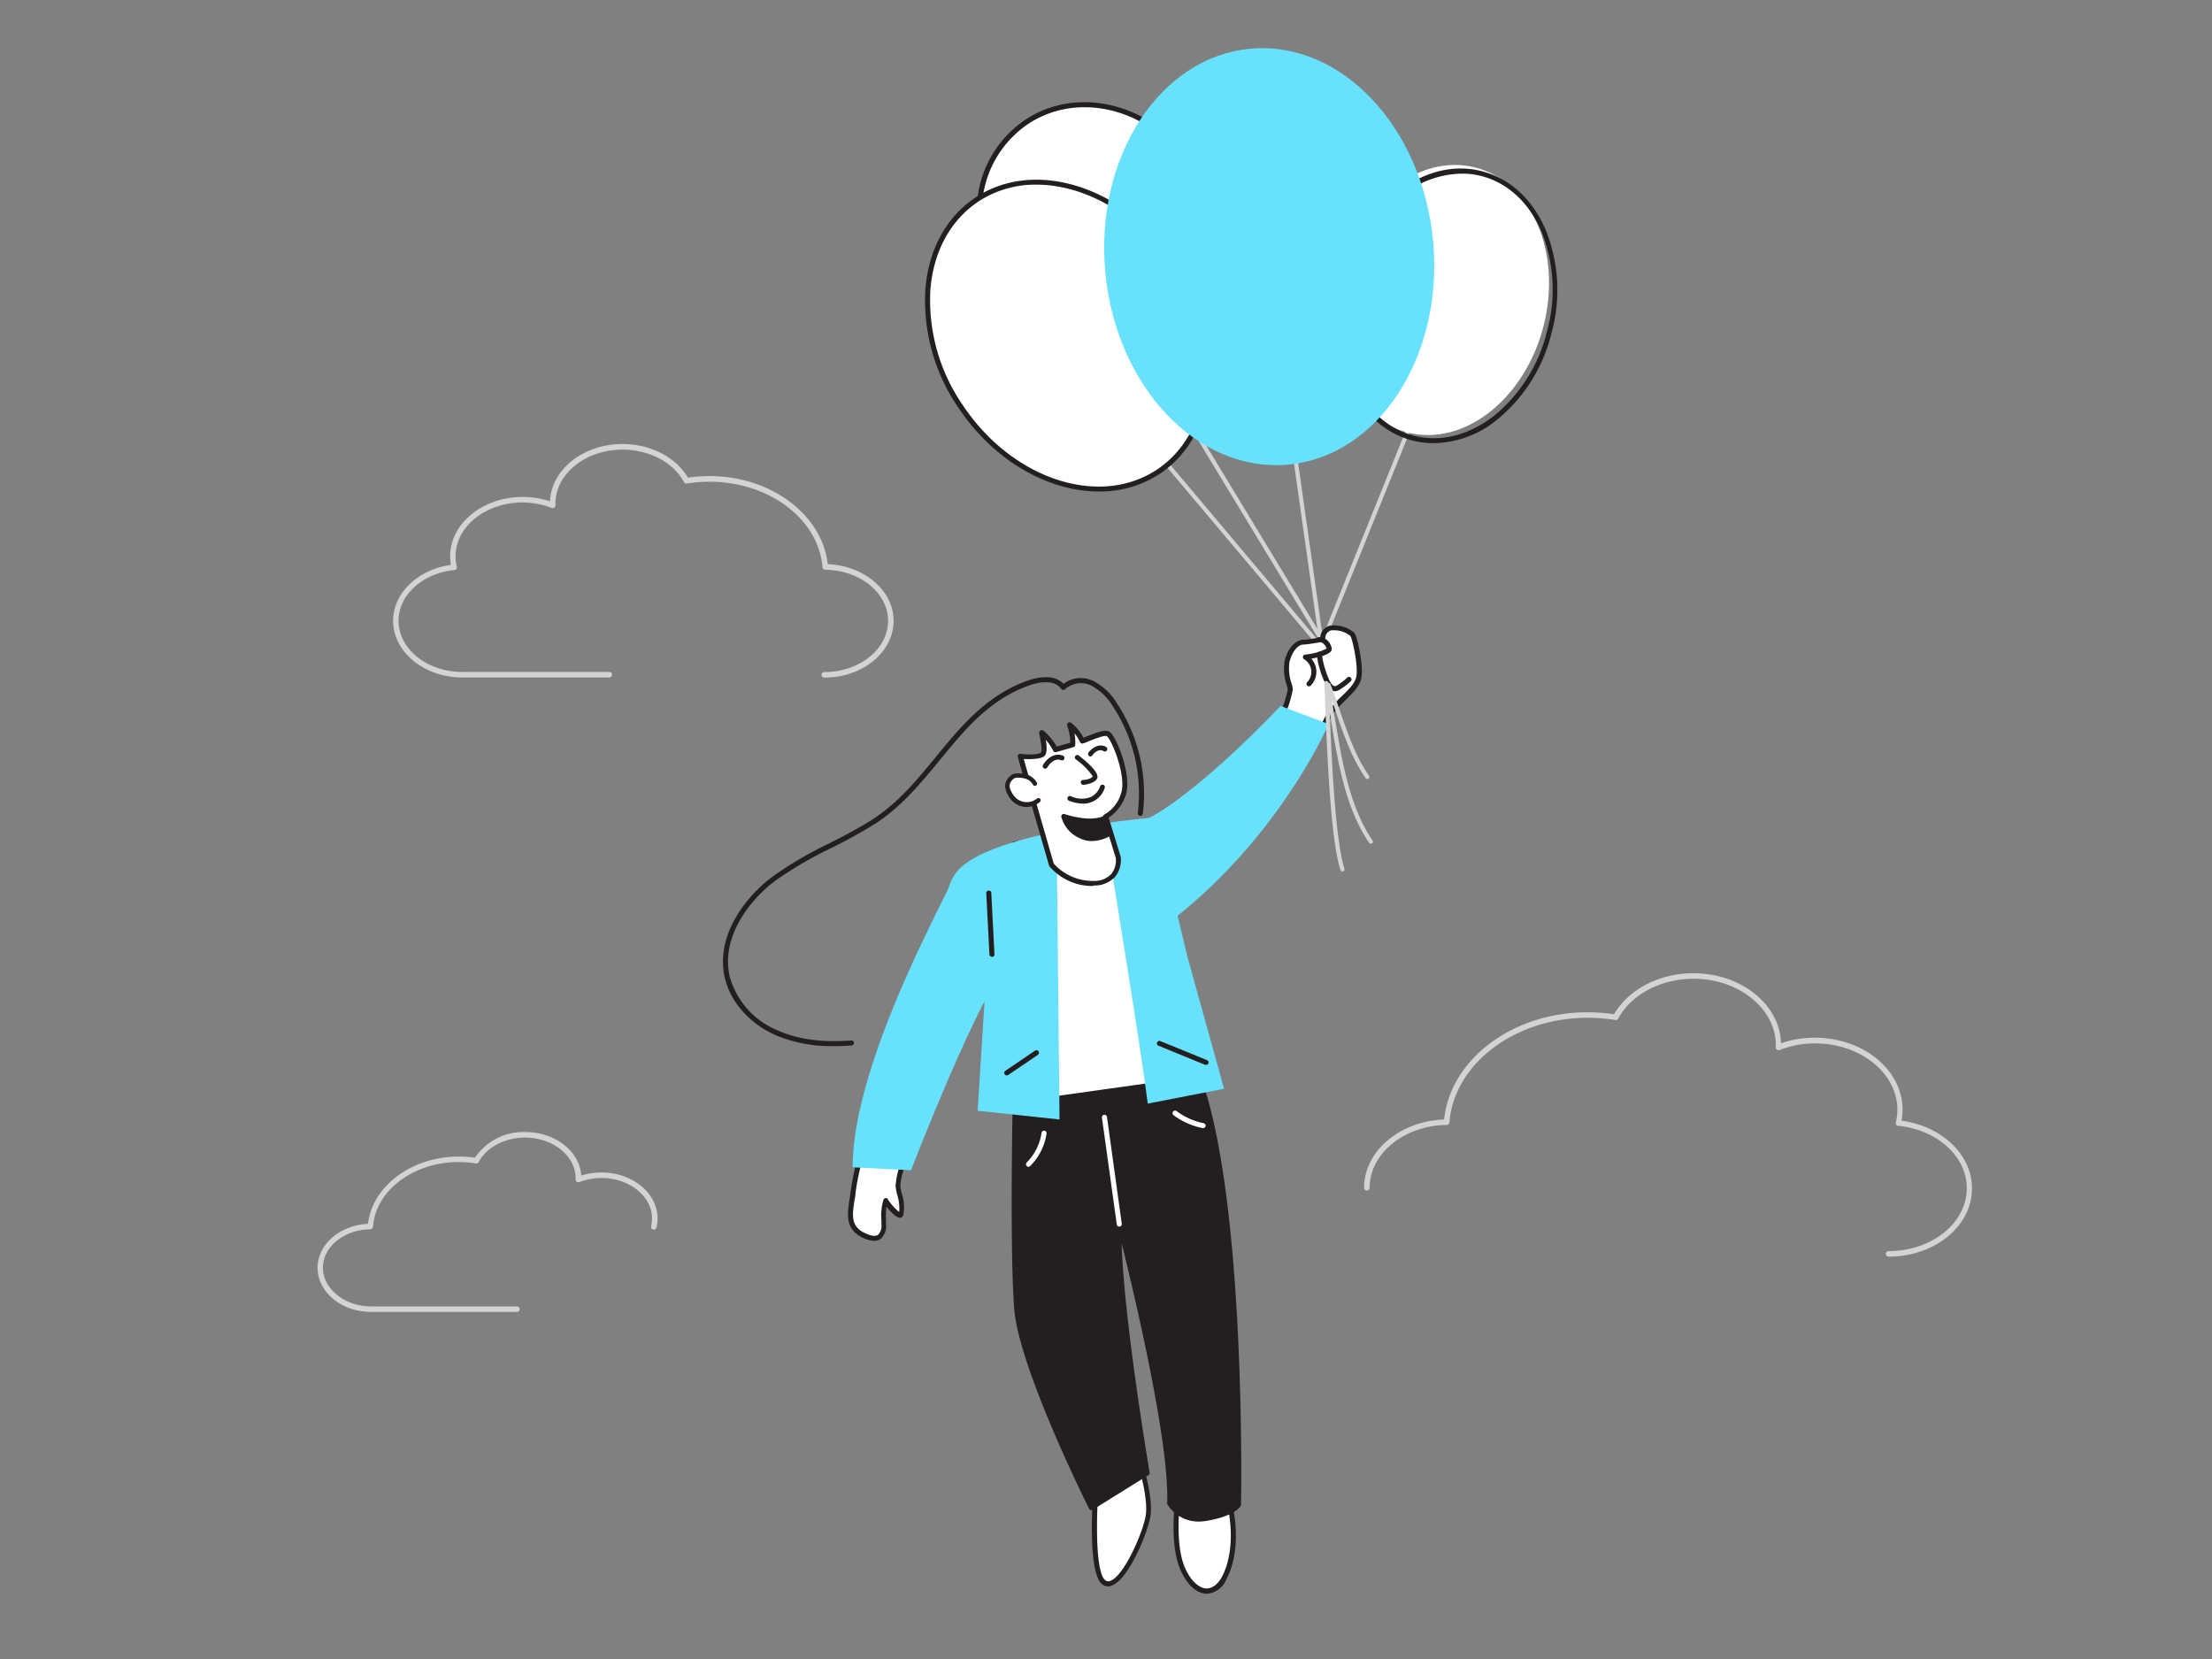 <svg xmlns="http://www.w3.org/2000/svg" viewBox="0 0 400 300"><rect x="0" y="0" width="400" height="300" fill="#808080" stroke="none"/><g id="_25" data-name="#25"><path d="M93.48,237.24H67.12c-5.34,0-9.69-3.57-9.69-8,0-4.2,4-7.68,9.11-7.93.81-6.86,7.93-12.17,16.43-12.17a20.28,20.28,0,0,1,2.92.21,10.56,10.56,0,0,1,9.1-4.64c5.41,0,9.84,3.49,10.12,7.87a12.12,12.12,0,0,1,3.66-.56c5.59,0,10.14,3.73,10.14,8.32a7,7,0,0,1-.2,1.63.5.5,0,0,1-.61.37.51.51,0,0,1-.36-.61,6,6,0,0,0,.17-1.39c0-4-4.1-7.32-9.14-7.32a10.94,10.94,0,0,0-4,.74.5.5,0,0,1-.47-.06.49.49,0,0,1-.21-.43l0-.24c0-4-4.1-7.32-9.14-7.32-3.65,0-6.94,1.73-8.39,4.42a.5.5,0,0,1-.52.26,19,19,0,0,0-3.11-.25c-8.17,0-15,5.14-15.48,11.7a.52.52,0,0,1-.49.46c-4.73.05-8.57,3.16-8.57,6.94s3.9,7,8.69,7H93.48a.5.5,0,1,1,0,1Z" fill="#d1d3d4"/><path d="M149.06,122.53a.5.5,0,0,1,0-1c6.36,0,11.53-4.15,11.53-9.25s-5.1-9.18-11.37-9.25a.49.49,0,0,1-.49-.46c-.68-8.67-9.65-15.46-20.43-15.46a25.36,25.36,0,0,0-4.09.33.5.5,0,0,1-.52-.26c-1.93-3.57-6.29-5.87-11.12-5.87-6.68,0-12.12,4.37-12.12,9.74a.92.92,0,0,0,0,.16v.16a.5.5,0,0,1-.68.49,14.44,14.44,0,0,0-5.26-1c-6.69,0-12.13,4.37-12.13,9.74a8.11,8.11,0,0,0,.23,1.87.45.45,0,0,1-.08.4.47.47,0,0,1-.35.21c-5.76.57-10.11,4.52-10.11,9.18,0,5.1,5.17,9.25,11.53,9.25h26.57a.5.5,0,0,1,0,1H83.62c-6.91,0-12.53-4.6-12.53-10.25,0-5,4.46-9.29,10.45-10.11a9.11,9.11,0,0,1-.14-1.55c0-5.92,5.89-10.74,13.13-10.74a15.75,15.75,0,0,1,4.93.79c.24-5.74,6-10.36,13.11-10.36,5.05,0,9.65,2.38,11.83,6.09a25.32,25.32,0,0,1,3.9-.29c11.11,0,20.4,7,21.38,15.93,6.61.27,11.91,4.78,11.91,10.24C161.59,117.93,156,122.53,149.06,122.53Z" fill="#d1d3d4"/><path d="M238.86,115.89a.38.38,0,0,1-.37-.33l-6.77-47.83a.39.39,0,0,1,.32-.42.37.37,0,0,1,.43.32l6.76,47.83a.37.37,0,0,1-.31.42Z" fill="#d1d3d4"/><path d="M237.88,116.17a.38.38,0,0,1-.29-.14l-45.1-53.56a.38.38,0,0,1,0-.53.39.39,0,0,1,.53,0l45.1,53.57a.38.38,0,0,1-.29.62Z" fill="#d1d3d4"/><path d="M239.43,115.82a.32.32,0,0,1-.14,0,.37.37,0,0,1-.21-.49l17.55-43.45a.37.37,0,0,1,.49-.21.38.38,0,0,1,.21.49l-17.56,43.45A.35.35,0,0,1,239.43,115.82Z" fill="#d1d3d4"/><path d="M238.86,115.89a.4.4,0,0,1-.32-.18L195.09,44a.37.37,0,1,1,.64-.38l43.45,71.68a.37.37,0,0,1-.12.51A.36.36,0,0,1,238.86,115.89Z" fill="#d1d3d4"/><ellipse cx="198.31" cy="41.32" rx="20.59" ry="23.06" transform="translate(8.38 111.74) rotate(-32.11)" fill="#fff"/><path d="M200.52,64.18a21.54,21.54,0,0,1-6-.87,25.5,25.5,0,0,1-17.66-28.14,19.83,19.83,0,0,1,8.94-13.77c9.83-6.17,23.44-2.25,30.33,8.73a24.85,24.85,0,0,1,3.62,17.34,19.87,19.87,0,0,1-8.94,13.77A19.29,19.29,0,0,1,200.52,64.18Zm-4.41-44.79a18.4,18.4,0,0,0-9.81,2.78,19,19,0,0,0-8.53,13.15A23.94,23.94,0,0,0,181.26,52a24,24,0,0,0,13.52,10.41,18.6,18.6,0,0,0,24.08-15.11,23.89,23.89,0,0,0-3.5-16.7h0C210.86,23.44,203.39,19.39,196.11,19.39Z" fill="#231f20"/><ellipse cx="261.76" cy="55.31" rx="24.69" ry="19.02" transform="matrix(0.25, -0.97, 0.97, 0.25, 141.57, 294.33)" fill="#fff"/><path d="M259.3,80.14a15.57,15.57,0,0,1-4-.51c-5-1.34-9.12-5.13-11.46-10.69a29.05,29.05,0,0,1-1-18.6,29,29,0,0,1,10-15.7c4.77-3.69,10.18-5,15.24-3.65s9.13,5.13,11.47,10.69a29.09,29.09,0,0,1,1,18.59h0A29.1,29.1,0,0,1,270.6,76,18.56,18.56,0,0,1,259.3,80.14Zm4.93-48.74a17.68,17.68,0,0,0-10.75,4,28.17,28.17,0,0,0-9.67,15.22,28.14,28.14,0,0,0,.92,18c2.23,5.29,6.08,8.89,10.86,10.15s9.9,0,14.45-3.48A28.28,28.28,0,0,0,279.72,60h0a28.27,28.27,0,0,0-.92-18c-2.23-5.29-6.09-8.9-10.86-10.15A14.15,14.15,0,0,0,264.23,31.4Z" fill="#231f20"/><ellipse cx="193.06" cy="60.68" rx="23.21" ry="29.57" transform="translate(-1.07 117.85) rotate(-33.86)" fill="#fff"/><path d="M198.71,88.88c-9.05,0-18.89-5.46-25.3-15a34.28,34.28,0,0,1-6.08-21.44c.53-7.22,3.73-13.14,9-16.68,10.83-7.26,27.15-2,36.38,11.76h0c9.22,13.75,7.91,30.85-2.92,38.12A19.73,19.73,0,0,1,198.71,88.88ZM187.42,33.39a18.8,18.8,0,0,0-10.58,3.11c-5,3.38-8.09,9.06-8.6,16a33.38,33.38,0,0,0,5.93,20.86c8.94,13.34,24.69,18.5,35.11,11.51S220.89,61.34,212,48C205.71,38.71,196.16,33.39,187.42,33.39Z" fill="#231f20"/><ellipse cx="229.51" cy="46.43" rx="29.77" ry="37.76" transform="translate(-3.22 20.61) rotate(-5.11)" fill="#68e1fd"/><path d="M232.08,128.68a25.52,25.52,0,0,0,1.23-4.06c0-.67-1.08-3-.59-5s1.73-3.44,2.92-3.5,3.53-.49,3.53-.49a2,2,0,0,1,1.35-2,5.07,5.07,0,0,1,4,1.15,18.64,18.64,0,0,1,1.16,7.79c-.43,2.1-3.28,3.87-4.78,5.93a13.16,13.16,0,0,0-2,4.2" fill="#fff"/><path d="M238.91,133.08h-.11a.46.46,0,0,1-.34-.55,13.47,13.47,0,0,1,2.09-4.37,17.83,17.83,0,0,1,2.1-2.27c1.21-1.18,2.36-2.3,2.6-3.48.41-2-.71-6.94-1.06-7.41a4.77,4.77,0,0,0-3.54-1,1.53,1.53,0,0,0-1,1.58.46.46,0,0,1-.37.48c-.1,0-2.39.43-3.6.5-.88,0-2,1.14-2.5,3.14a8.19,8.19,0,0,0,.39,3.94,6,6,0,0,1,.22,1,22,22,0,0,1-1.26,4.25.46.46,0,0,1-.59.26.44.44,0,0,1-.27-.58,22.82,22.82,0,0,0,1.2-3.87,4.32,4.32,0,0,0-.18-.77,9,9,0,0,1-.39-4.4c.51-2.19,1.88-3.77,3.33-3.85.87,0,2.42-.3,3.12-.42a2.32,2.32,0,0,1,1.68-2.1,5.53,5.53,0,0,1,4.48,1.29c.56.66,1.7,6,1.26,8.18-.3,1.46-1.6,2.73-2.86,4a19,19,0,0,0-2,2.16,12.68,12.68,0,0,0-1.94,4A.46.46,0,0,1,238.91,133.08Z" fill="#231f20"/><path d="M236.71,124.12a.45.45,0,0,1-.32-.13.46.46,0,0,1,0-.65,2.65,2.65,0,0,0-.56-4.12.46.46,0,0,1,.17-.85,10.82,10.82,0,0,0,3.9-1.09,2,2,0,0,0-.58-.88,1,1,0,0,0-.77-.27.46.46,0,0,1-.16-.9,2.19,2.19,0,0,1,2.12,1.19c.16.27.5.94.17,1.36-.54.68-2.37,1.12-3.55,1.33A3.55,3.55,0,0,1,237,124,.47.47,0,0,1,236.71,124.12Z" fill="#231f20"/><path d="M241.43,125a1.63,1.63,0,0,1-.82-.26c-1.3-.78-2.5-5.19-2.46-6.44a.47.47,0,0,1,.48-.44.46.46,0,0,1,.44.47c0,1.22,1.17,5.12,2,5.63a.68.68,0,0,0,.37.12,1,1,0,0,0,.35-.15,10.42,10.42,0,0,0,1.79-1.36.46.46,0,1,1,.63.66,11.25,11.25,0,0,1-1.95,1.48,1.73,1.73,0,0,1-.74.28Z" fill="#231f20"/><path d="M163.42,210.3a13.4,13.4,0,0,0-1,4.1c.09,1.36,1.09,3.64.54,5.18-.26.76-2.59-2-2.78-2.47a11.68,11.68,0,0,0-.33,4.22,2.78,2.78,0,0,1-.72,2.27c-.84.66-2.07.22-3-.26-3.22-1.57-2.25-4.5-1.85-7.6a40.78,40.78,0,0,1,2.43-9.62" fill="#fff"/><path d="M158.1,224.39a5.35,5.35,0,0,1-2.2-.63c-3.1-1.52-2.68-4.25-2.28-6.89.06-.39.13-.79.18-1.19a41.71,41.71,0,0,1,2.46-9.73.46.46,0,0,1,.85.33,40.55,40.55,0,0,0-2.41,9.52c0,.41-.11.81-.17,1.21-.41,2.63-.73,4.7,1.77,5.92,1.24.61,2,.7,2.55.31a2.44,2.44,0,0,0,.54-1.9v-.68a9.73,9.73,0,0,1,.37-3.71.44.44,0,0,1,.42-.3h0a.44.44,0,0,1,.42.3,9.53,9.53,0,0,0,2,2.21,7.8,7.8,0,0,0-.33-3,10.3,10.3,0,0,1-.32-1.69,14,14,0,0,1,1-4.3.47.47,0,0,1,.6-.25.46.46,0,0,1,.25.59,12.83,12.83,0,0,0-1,3.9,10.54,10.54,0,0,0,.3,1.54,7.17,7.17,0,0,1,.22,3.82.62.62,0,0,1-.6.44c-.64,0-1.73-1.12-2.42-2a14,14,0,0,0-.08,2.44l0,.7a3.18,3.18,0,0,1-.89,2.62A2.06,2.06,0,0,1,158.1,224.39Z" fill="#231f20"/><path d="M206.09,264.35s2,6.41,1.5,9.82-5.05,13.92-7.92,12-1.36-18.69-1.36-18.69Z" fill="#fff"/><path d="M200.41,286.87a1.73,1.73,0,0,1-1-.31c-3-2-1.72-17.37-1.57-19.11a.48.48,0,0,1,.29-.39l7.78-3.14a.5.5,0,0,1,.36,0,.47.47,0,0,1,.24.28c.09.26,2.08,6.56,1.52,10-.47,2.95-3.86,11.15-6.78,12.43A2.08,2.08,0,0,1,200.41,286.87Zm-1.67-19.07c-.55,6.42-.71,16.74,1.19,18a.91.91,0,0,0,1,0c2.43-1.06,5.76-8.71,6.25-11.74.44-2.74-.89-7.61-1.34-9.14Z" fill="#231f20"/><path d="M213,271.49s-1.09,7.64.91,12.19,5.46,5.46,7.46,1.82,2.36-9.46.54-15.47" fill="#fff"/><path d="M218.27,288.2h-.14c-1.8-.08-3.5-1.66-4.68-4.34-2-4.61-1-12.12-.95-12.44A.46.46,0,0,1,213,271a.45.45,0,0,1,.39.51c0,.08-1,7.57.87,11.95,1,2.31,2.48,3.72,3.89,3.79,1,0,2-.67,2.76-2,2-3.68,2.22-9.47.51-15.11a.46.46,0,1,1,.87-.27c1.78,5.87,1.56,11.93-.58,15.82A4.09,4.09,0,0,1,218.27,288.2Z" fill="#231f20"/><path d="M150.84,189.17a25.75,25.75,0,0,1-10.63-2c-4.68-2.1-8.1-5.95-9.13-10.3-1.76-7.44,3.51-14.51,8.56-18.31a67.84,67.84,0,0,1,10.22-6c2.65-1.36,5.4-2.76,7.92-4.39,4.67-3,8.14-7.25,11.49-11.34,4.48-5.46,9.11-11.1,16.57-13.76,1.09-.38,4.6-1.42,6.48.58a5.19,5.19,0,0,1,5.44-.48,10.92,10.92,0,0,1,4.25,4.07,29.62,29.62,0,0,1,4.65,19.88.46.46,0,0,1-.51.4.47.47,0,0,1-.4-.51,28.65,28.65,0,0,0-4.5-19.26,10.13,10.13,0,0,0-3.87-3.75,4.24,4.24,0,0,0-4.77.63.42.42,0,0,1-.36.14.48.48,0,0,1-.35-.19c-1.39-2-4.75-1-5.75-.65-7.22,2.57-11.57,7.87-16.17,13.48-3.4,4.14-6.92,8.43-11.7,11.53a89.72,89.72,0,0,1-8,4.43,68,68,0,0,0-10.09,5.9c-4.83,3.63-9.88,10.36-8.22,17.37a14.78,14.78,0,0,0,8.62,9.67c3.66,1.64,8,2.25,13.34,1.84a.44.44,0,0,1,.49.42.46.46,0,0,1-.42.49C152.91,189.13,151.85,189.17,150.84,189.17Z" fill="#231f20"/><polygon points="210.81 197.27 205.06 150.88 183.4 152.61 185.89 199.38 210.81 197.27" fill="#fff"/><path d="M185.89,199.83a.48.48,0,0,1-.3-.11.44.44,0,0,1-.15-.32L183,152.63a.45.45,0,0,1,.42-.48L205,150.43a.44.44,0,0,1,.49.4l5.75,46.38a.45.45,0,0,1-.09.34.46.46,0,0,1-.32.17l-24.92,2.11Zm-2-46.8,2.44,45.85,24-2-5.64-45.48Z" fill="#231f20"/><path d="M183.57,199.25s-.55,26.75.27,37.39,13.51,36,13.51,36l10.1-6.28s-5.59-33-5-45c0,0,9.65,37,9.1,50.49a6.32,6.32,0,0,0,6.73,2.73c4.78-.82,5.74-2.45,5.74-2.45s1.09-54.87-7.37-77.52" fill="#231f20"/><path d="M216.85,275.15a6.67,6.67,0,0,1-5.73-3.08.48.48,0,0,1-.06-.24c.44-10.86-5.88-37.52-8.23-47,.38,13.74,5,41.16,5.06,41.46a.44.44,0,0,1-.21.45l-10.09,6.28a.5.5,0,0,1-.36.05.44.44,0,0,1-.27-.23c-.52-1-12.74-25.58-13.56-36.19s-.28-37.17-.27-37.44a.46.46,0,0,1,.45-.43.44.44,0,0,1,.43.45c0,.26-.54,26.85.27,37.35.75,9.68,11.58,32,13.25,35.43l9.44-5.86c-.55-3.31-5.52-33.53-5-44.84a.44.44,0,0,1,.4-.42.43.43,0,0,1,.47.33c.09.37,9.59,37,9.12,50.49a5.89,5.89,0,0,0,6.21,2.41c3.84-.66,5.1-1.86,5.37-2.17.05-3.12.78-55.46-7.35-77.22a.45.45,0,0,1,.26-.57.46.46,0,0,1,.57.26c8.39,22.48,7.41,77.14,7.4,77.68a.55.55,0,0,1-.06.22c-.11.18-1.2,1.84-6,2.67A9.63,9.63,0,0,1,216.85,275.15Z" fill="#231f20"/><path d="M178.42,174.94l-1.63,25.92,14.81,1.58-.48-46.86,9.83,1.09c0,.47,5.34,32.65,6.6,42.9l13.8-2.69L214.72,173s-6.08-25.2-5.77-25.2c-.31,0-30.5,2.56-36.06,10S178.42,174.94,178.42,174.94Z" fill="#68e1fd"/><path d="M199.93,147.71s2.29,7.43,2.29,7.43.61,4.4-4.33,4.62a9.84,9.84,0,0,1-7.75-3.37s-5.29-18.28-5.65-19.62c.87.12,3.29.27,4-.3s.05-3.13-.11-4a10.3,10.3,0,0,1,2.49,3.08l3.11-.87a9,9,0,0,0-.56-3.59A8.22,8.22,0,0,1,195.7,134c.87-.27,4-1.8,4.71-1.26,1.11.79,3.9,7.82,2.7,11S199.93,147.71,199.93,147.71Z" fill="#fff"/><path d="M197.46,160.22a10.24,10.24,0,0,1-7.68-3.55.8.8,0,0,1-.08-.16c-.21-.74-5.29-18.3-5.65-19.62a.45.45,0,0,1,.1-.42.41.41,0,0,1,.4-.15c1.19.16,3.18.18,3.64-.2.15-.12.31-.69-.2-3.18l-.07-.36a.46.46,0,0,1,.22-.48.45.45,0,0,1,.52,0,10.55,10.55,0,0,1,2.42,2.9l2.45-.69a8.56,8.56,0,0,0-.55-3.08.46.46,0,0,1,.16-.53.45.45,0,0,1,.55,0,8.52,8.52,0,0,1,2.24,2.71l.57-.23c1.93-.79,3.45-1.35,4.17-.83,1.32.93,4.12,8.2,2.87,11.51a7.78,7.78,0,0,1-3.06,4c.19.64.73,2.37,2.18,7.07a4.87,4.87,0,0,1-1,3.6,5,5,0,0,1-3.78,1.6Zm-6.91-4.05a9.54,9.54,0,0,0,7.32,3.13A4.13,4.13,0,0,0,201,158a4.08,4.08,0,0,0,.78-2.83s-2.24-7.22-2.28-7.35a.45.45,0,0,1,.26-.56,6.38,6.38,0,0,0,2.93-3.7c1.13-3-1.65-9.81-2.54-10.44-.39-.25-2.57.64-3.29.93a10.44,10.44,0,0,1-1,.39.46.46,0,0,1-.55-.24,7.65,7.65,0,0,0-1-1.59,9.75,9.75,0,0,1,.13,2.09.45.45,0,0,1-.33.41L191,136a.45.45,0,0,1-.53-.22,9.87,9.87,0,0,0-1.36-2c.22,1.33.27,2.52-.32,3s-2.63.55-3.66.47C186.07,140.66,190.18,154.88,190.55,156.17Z" fill="#231f20"/><path d="M187.15,141.7a2.75,2.75,0,0,0-1.3-1.15,4.84,4.84,0,0,0-1.61-.3,1.91,1.91,0,0,0-.89.09,1.55,1.55,0,0,0-.51.37,2.1,2.1,0,0,0-.68,1.3,2.51,2.51,0,0,0,.28,1.16,4.92,4.92,0,0,0,.66,1.13,3.33,3.33,0,0,0,2.25,1.21,3.37,3.37,0,0,0,2.44-.76" fill="#fff"/><path d="M185.66,145.92h-.34a3.79,3.79,0,0,1-2.53-1.35,5.69,5.69,0,0,1-.72-1.23,3,3,0,0,1-.31-1.35,2.47,2.47,0,0,1,.8-1.55,2.07,2.07,0,0,1,.64-.46,2.29,2.29,0,0,1,1.06-.12,5.39,5.39,0,0,1,1.75.33,3.12,3.12,0,0,1,1.48,1.32.39.39,0,0,1-.14.54.4.4,0,0,1-.55-.14,2.28,2.28,0,0,0-1.1-1,4.53,4.53,0,0,0-1.48-.28,1.65,1.65,0,0,0-.72.07,1.13,1.13,0,0,0-.38.28,1.77,1.77,0,0,0-.56,1,2.18,2.18,0,0,0,.24,1,4.26,4.26,0,0,0,.61,1,2.92,2.92,0,0,0,2,1.06,3,3,0,0,0,2.15-.66.4.4,0,0,1,.51.61A3.73,3.73,0,0,1,185.66,145.92Z" fill="#231f20"/><path d="M200.7,150.68s-2.78,1.82-5.37.45a5.5,5.5,0,0,1-3-3.5s4.75,1.71,7.6.23Z" fill="#231f20"/><path d="M197.45,152.09a4.91,4.91,0,0,1-2.33-.57,5.89,5.89,0,0,1-3.2-3.81.44.44,0,0,1,.15-.42.45.45,0,0,1,.43-.08c.05,0,4.6,1.63,7.25.26a.45.45,0,0,1,.63.28l.75,2.82a.45.45,0,0,1-.18.48A7,7,0,0,1,197.45,152.09Zm-4.39-3.78a5.55,5.55,0,0,0,2.47,2.43,5.16,5.16,0,0,0,4.66-.27l-.53-2C197.43,149.33,194.5,148.71,193.06,148.31Z" fill="#231f20"/><path d="M194.78,137s3.56,2.79,3.19,3.6-2.09.91-2.09.91" fill="#fff"/><path d="M195.88,141.92a.44.44,0,0,1,0-.88c.59,0,1.55-.28,1.72-.66a12.23,12.23,0,0,0-3.06-3.06.44.44,0,1,1,.54-.7c1.75,1.37,3.75,3.2,3.33,4.13s-2.27,1.16-2.47,1.17Z" fill="#231f20"/><path d="M199.35,142.33s-1.11,3.88-5.88,2" fill="#fff"/><path d="M195.82,145.32a7.22,7.22,0,0,1-2.51-.52.44.44,0,0,1,.32-.83,4.53,4.53,0,0,0,3.68.13,3.41,3.41,0,0,0,1.62-1.89.44.44,0,0,1,.85.24,4.06,4.06,0,0,1-4,2.87Z" fill="#231f20"/><line x1="182.06" y1="194.01" x2="187.43" y2="190.37" fill="#fff"/><path d="M182.06,194.47a.46.46,0,0,1-.38-.2.46.46,0,0,1,.12-.64l5.37-3.64a.45.45,0,0,1,.63.12.46.46,0,0,1-.12.64l-5.36,3.64A.5.5,0,0,1,182.06,194.47Z" fill="#231f20"/><line x1="209.66" y1="188.64" x2="218.09" y2="192.09" fill="#fff"/><path d="M218.09,192.55a.38.38,0,0,1-.17,0l-8.43-3.45a.44.44,0,0,1-.25-.59.46.46,0,0,1,.59-.25l8.44,3.45a.46.46,0,0,1,.25.59A.46.46,0,0,1,218.09,192.55Z" fill="#231f20"/><path d="M205.36,148.66c1.32.56,10.7-4.78,26.22-21l8.69,3.27s-10.55,24.64-35.06,40.23Z" fill="#68e1fd"/><path d="M172.38,158.67c.09,1.13-18.2,32.75-18.2,52.41l10.56.54s10.58-27.49,16.55-36.21Z" fill="#68e1fd"/><line x1="179.38" y1="172.54" x2="178.8" y2="161.52" fill="#fff"/><path d="M179.38,173a.45.45,0,0,1-.46-.43l-.57-11a.46.46,0,1,1,.91,0l.57,11a.46.46,0,0,1-.43.48Z" fill="#231f20"/><path d="M189,139a.43.43,0,0,1-.22-.06.44.44,0,0,1-.17-.6c.51-.9,1.92-2.4,3.66-1.67a.45.45,0,0,1-.35.82c-1.44-.61-2.49,1.21-2.54,1.29A.44.44,0,0,1,189,139Z" fill="#231f20"/><path d="M197.19,136.79a.43.43,0,0,1-.26-.09.44.44,0,0,1-.09-.62c.52-.7,1.86-1.79,3.19-1a.44.44,0,0,1,.14.61.46.46,0,0,1-.61.14c-1-.62-2,.68-2,.73A.44.44,0,0,1,197.19,136.79Z" fill="#231f20"/><path d="M242.76,157.6a.38.38,0,0,1-.36-.26c-1.78-5.46-2.4-21-2.73-29.28-.08-2.06-.15-3.68-.2-4.51a.36.36,0,0,1,.32-.4.37.37,0,0,1,.42.29c.46,2.22.85,4.49,1.25,6.9,1.29,7.68,2.62,15.61,6.77,21.68a.38.38,0,0,1-.62.43c-4.24-6.21-5.59-14.23-6.89-22-.09-.53-.18-1.06-.26-1.57.34,8.45,1,23,2.66,28.21a.38.38,0,0,1-.24.47A.25.25,0,0,1,242.76,157.6Z" fill="#d1d3d4"/><path d="M247.25,140.87a.37.37,0,0,1-.3-.16c-2.47-3.51-4-7.92-5.45-12.19-.55-1.59-1.06-3.09-1.62-4.55a.37.37,0,0,1,.21-.48.38.38,0,0,1,.49.21c.56,1.47,1.08,3,1.63,4.58,1.45,4.22,2.95,8.58,5.35,12a.37.37,0,0,1-.09.52A.36.36,0,0,1,247.25,140.87Z" fill="#d1d3d4"/><path d="M186,211a.44.44,0,0,1-.33-.15.46.46,0,0,1,0-.64,9.64,9.64,0,0,0,2.68-5.35.45.45,0,0,1,.5-.4.45.45,0,0,1,.4.5,10.29,10.29,0,0,1-3,5.92A.43.43,0,0,1,186,211Z" fill="#fff"/><path d="M217.56,204h-.07a13.09,13.09,0,0,1-5.28-2.34.46.46,0,0,1,.56-.73,12.26,12.26,0,0,0,4.85,2.17.45.45,0,0,1,.39.51A.46.46,0,0,1,217.56,204Z" fill="#fff"/><path d="M202.4,221.81a.45.45,0,0,1-.45-.39l-2.68-19.29a.46.46,0,1,1,.91-.13l2.67,19.29a.46.46,0,0,1-.39.52Z" fill="#fff"/><path d="M341.52,227.24a.5.5,0,0,1,0-1c7.8,0,14.14-5.1,14.14-11.37,0-5.73-5.33-10.58-12.4-11.28a.5.5,0,0,1-.36-.21.47.47,0,0,1-.07-.4,10.12,10.12,0,0,0,.28-2.3c0-6.6-6.67-12-14.86-12a17.59,17.59,0,0,0-6.45,1.2.5.5,0,0,1-.68-.49v-.2a1.23,1.23,0,0,0,0-.2c0-6.59-6.67-12-14.87-12-5.91,0-11.26,2.83-13.63,7.21a.5.5,0,0,1-.52.25,30.63,30.63,0,0,0-5-.4c-13.18,0-24.14,8.31-25,18.91a.52.52,0,0,1-.49.47c-7.69.08-13.94,5.18-13.94,11.36a.5.5,0,0,1-.5.5.5.5,0,0,1-.5-.5c0-6.6,6.45-12.07,14.47-12.35,1.14-10.91,12.42-19.39,25.93-19.39a32.15,32.15,0,0,1,4.81.36c2.62-4.52,8.2-7.42,14.33-7.42,8.63,0,15.66,5.65,15.86,12.66a18.73,18.73,0,0,1,6.11-1c8.74,0,15.86,5.81,15.86,13a11.15,11.15,0,0,1-.19,2c7.3,1,12.74,6.12,12.74,12.21C356.66,221.69,349.87,227.24,341.52,227.24Z" fill="#d1d3d4"/></g></svg>